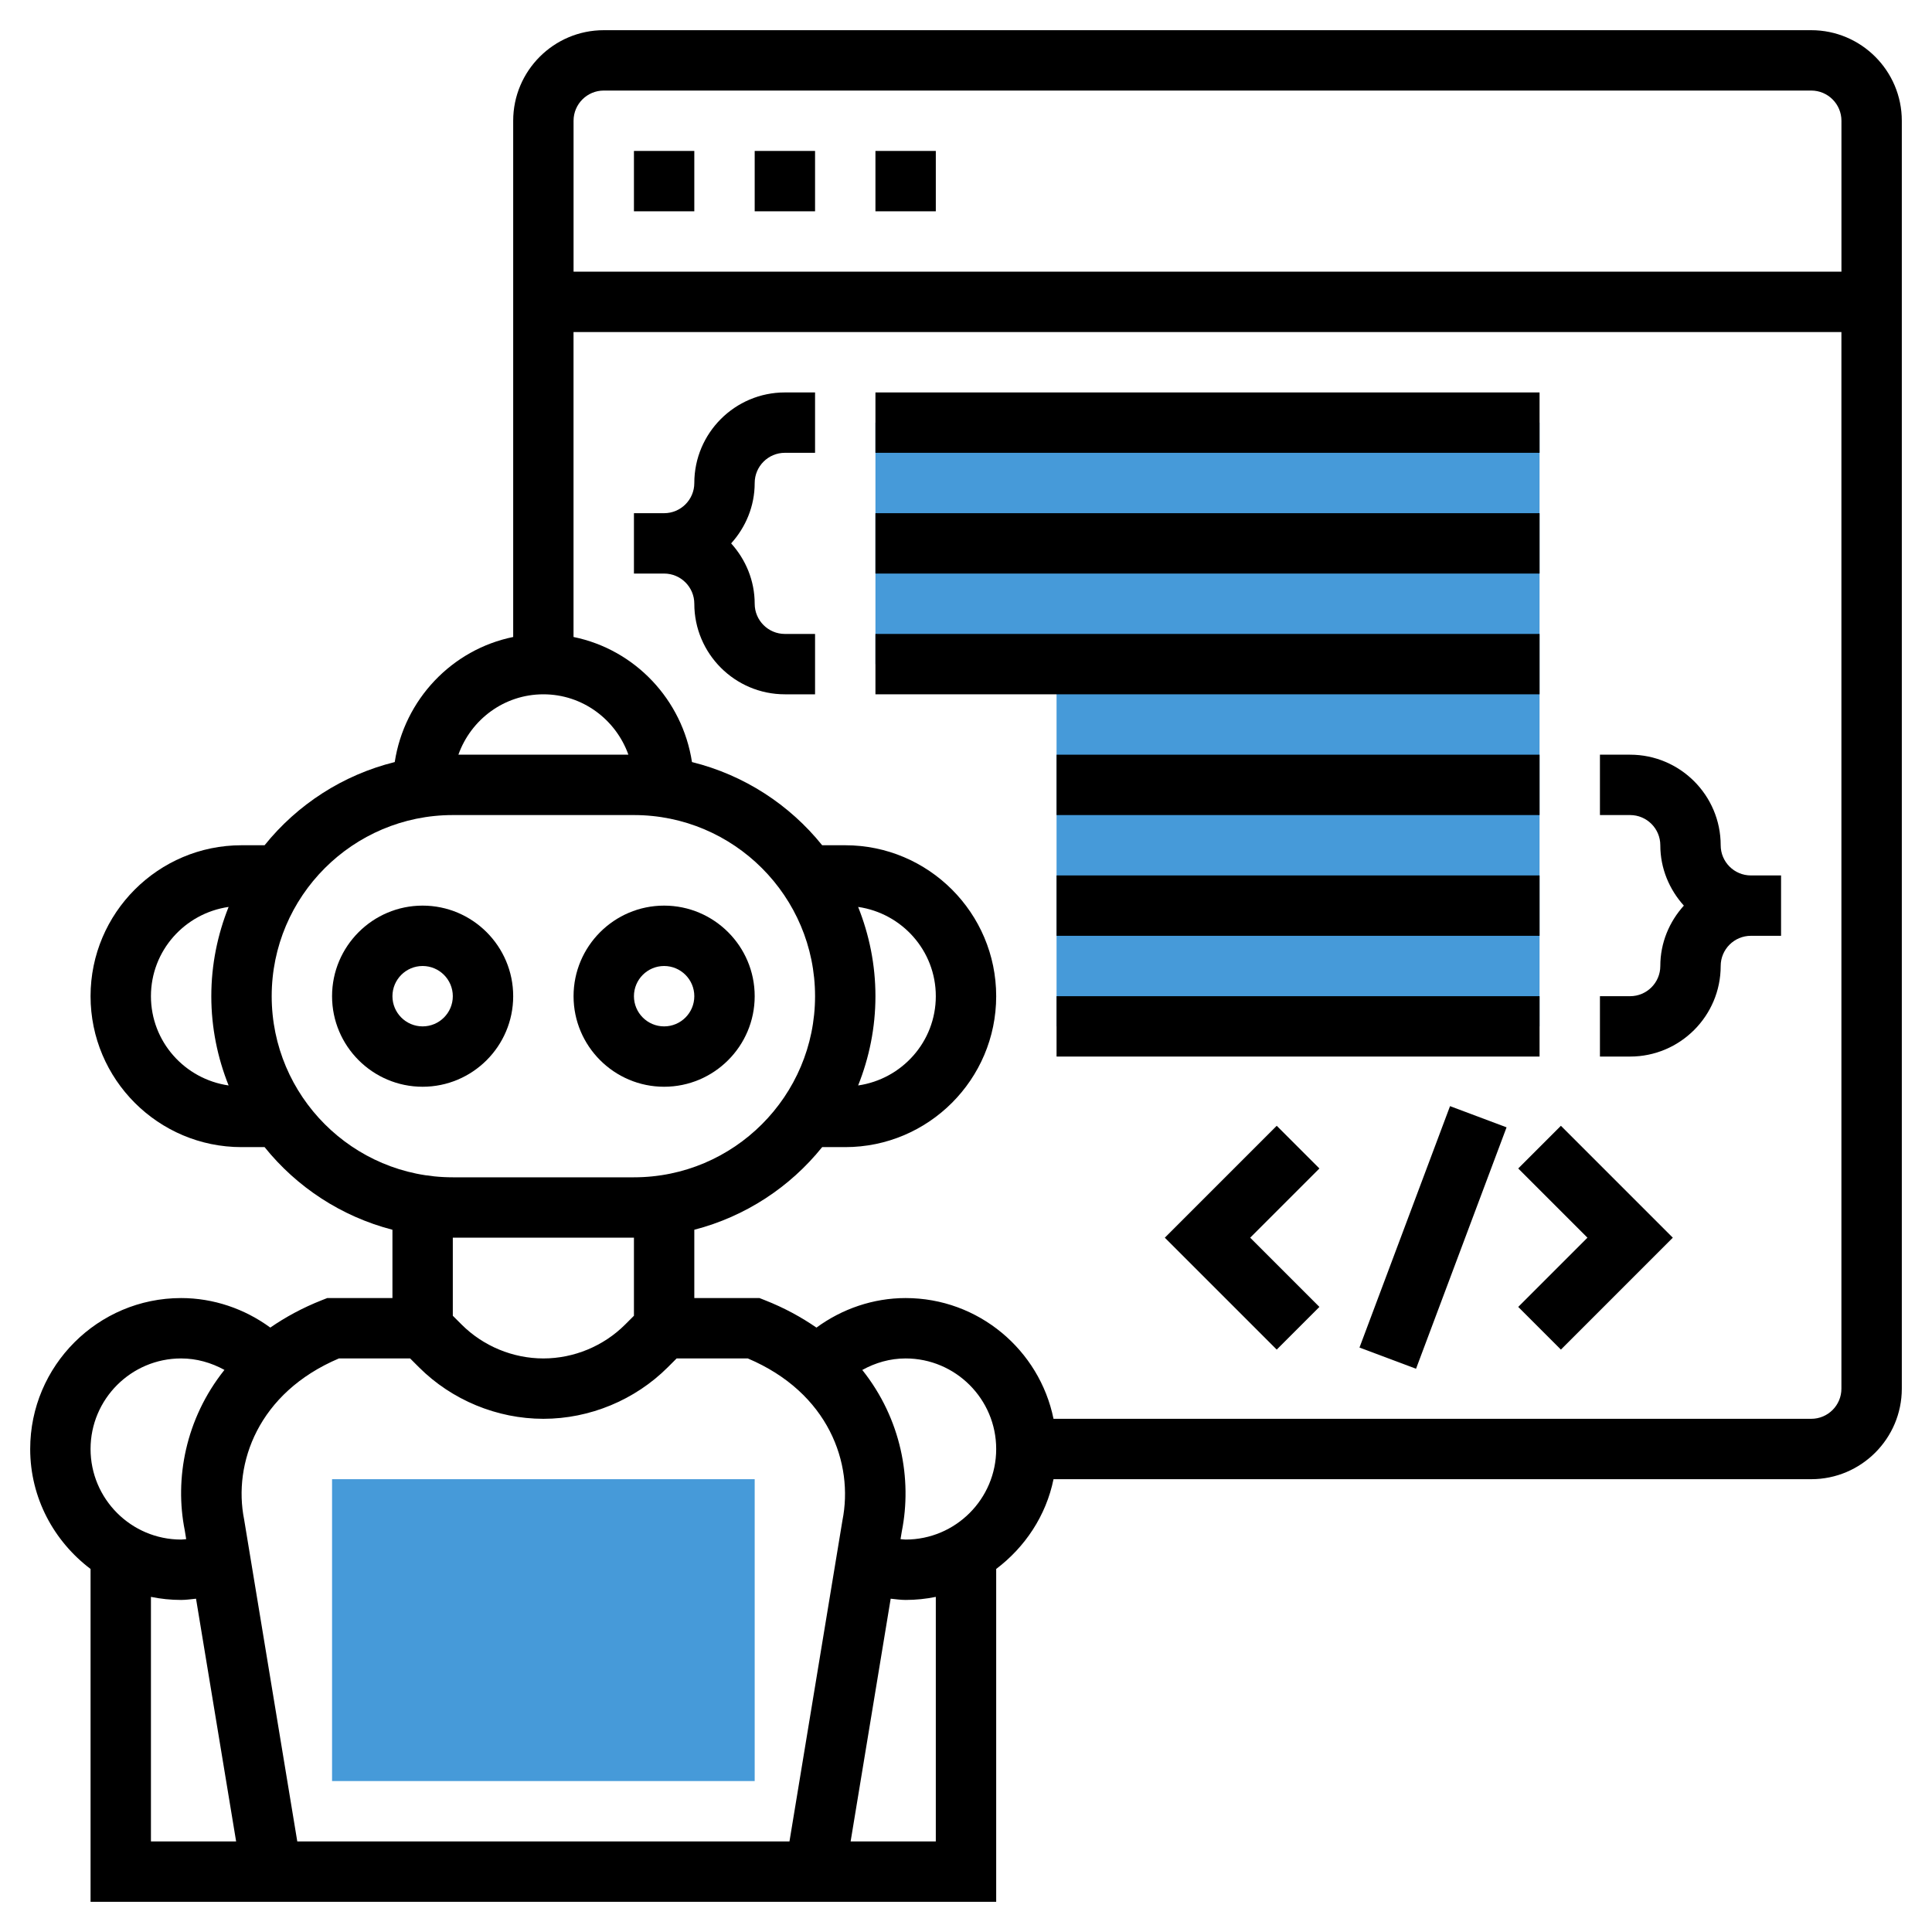 <svg width="118" height="118" viewBox="0 0 118 118" fill="none" xmlns="http://www.w3.org/2000/svg">
<path d="M53.469 25.812V40.562H64.531V62.688H94.031V40.562V25.812H53.469Z" fill="#469AD9"/>
<path d="M40.562 66.375C43.612 66.375 46.094 63.893 46.094 60.844C46.094 57.794 43.612 55.312 40.562 55.312C37.513 55.312 35.031 57.794 35.031 60.844C35.031 63.893 37.513 66.375 40.562 66.375ZM40.562 59C41.58 59 42.406 59.828 42.406 60.844C42.406 61.861 41.58 62.688 40.562 62.688C39.545 62.688 38.719 61.861 38.719 60.844C38.719 59.828 39.545 59 40.562 59Z" fill="black"/>
<path d="M31.344 60.844C31.344 57.794 28.862 55.312 25.812 55.312C22.763 55.312 20.281 57.794 20.281 60.844C20.281 63.893 22.763 66.375 25.812 66.375C28.862 66.375 31.344 63.893 31.344 60.844ZM25.812 62.688C24.795 62.688 23.969 61.861 23.969 60.844C23.969 59.828 24.795 59 25.812 59C26.83 59 27.656 59.828 27.656 60.844C27.656 61.861 26.83 62.688 25.812 62.688Z" fill="black"/>
<path d="M110.625 1.844H36.875C33.825 1.844 31.344 4.325 31.344 7.375V38.905C27.592 39.67 24.695 42.731 24.109 46.544C20.93 47.333 18.154 49.145 16.16 51.625H14.75C9.667 51.625 5.531 55.761 5.531 60.844C5.531 65.927 9.667 70.062 14.75 70.062H16.16C18.124 72.505 20.847 74.301 23.969 75.109V79.281H19.988L19.662 79.409C18.473 79.877 17.433 80.447 16.509 81.084C14.938 79.934 13.034 79.281 11.062 79.281C5.979 79.281 1.844 83.417 1.844 88.5C1.844 91.5 3.306 94.144 5.531 95.827V116.156H60.844V95.827C62.601 94.498 63.89 92.578 64.345 90.344H110.625C113.675 90.344 116.156 87.862 116.156 84.812V7.375C116.156 4.325 113.675 1.844 110.625 1.844ZM36.875 5.531H110.625C111.643 5.531 112.469 6.359 112.469 7.375V16.594H35.031V7.375C35.031 6.359 35.857 5.531 36.875 5.531ZM33.188 42.406C35.588 42.406 37.616 43.953 38.38 46.094H27.997C28.759 43.953 30.787 42.406 33.188 42.406ZM9.219 60.844C9.219 58.063 11.287 55.779 13.963 55.392C13.288 57.081 12.906 58.917 12.906 60.844C12.906 62.77 13.288 64.607 13.963 66.296C11.287 65.909 9.219 63.624 9.219 60.844ZM16.594 60.844C16.594 54.743 21.555 49.781 27.656 49.781H38.719C44.82 49.781 49.781 54.743 49.781 60.844C49.781 66.945 44.82 71.906 38.719 71.906H27.656C21.555 71.906 16.594 66.945 16.594 60.844ZM52.412 55.392C55.088 55.779 57.156 58.063 57.156 60.844C57.156 63.624 55.088 65.909 52.412 66.296C53.087 64.607 53.469 62.77 53.469 60.844C53.469 58.917 53.087 57.081 52.412 55.392ZM38.719 75.594V80.362L38.178 80.902C36.864 82.216 35.046 82.969 33.188 82.969C31.329 82.969 29.511 82.216 28.197 80.902L27.656 80.362V75.594H38.719ZM20.7 82.969H25.049L25.589 83.509C27.59 85.509 30.359 86.656 33.188 86.656C36.016 86.656 38.785 85.509 40.786 83.509L41.326 82.969H45.675C50.613 85.063 52.149 89.387 51.453 92.864L48.218 112.469H18.157L14.91 92.803C14.226 89.385 15.762 85.063 20.7 82.969ZM11.062 82.969C12.012 82.969 12.904 83.229 13.708 83.669C11.319 86.662 10.657 90.336 11.284 93.465L11.372 94.005C11.269 94.011 11.168 94.031 11.062 94.031C8.013 94.031 5.531 91.55 5.531 88.5C5.531 85.45 8.013 82.969 11.062 82.969ZM9.219 97.532C9.814 97.654 10.432 97.719 11.062 97.719C11.37 97.719 11.671 97.673 11.973 97.643L14.422 112.469H9.219V97.532ZM57.156 112.469H51.953L54.4 97.643C54.704 97.673 55.005 97.719 55.312 97.719C55.943 97.719 56.561 97.654 57.156 97.532V112.469ZM55.312 94.031C55.207 94.031 55.106 94.011 55.001 94.005L55.08 93.528C55.714 90.36 55.056 86.671 52.665 83.673C53.469 83.229 54.363 82.969 55.312 82.969C58.362 82.969 60.844 85.45 60.844 88.5C60.844 91.55 58.362 94.031 55.312 94.031ZM110.625 86.656H64.345C63.488 82.454 59.765 79.281 55.312 79.281C53.343 79.281 51.437 79.934 49.866 81.086C48.942 80.448 47.903 79.877 46.713 79.41L46.387 79.281H42.406V75.109C45.528 74.301 48.251 72.505 50.215 70.062H51.625C56.708 70.062 60.844 65.927 60.844 60.844C60.844 55.761 56.708 51.625 51.625 51.625H50.215C48.221 49.145 45.445 47.333 42.264 46.544C41.678 42.731 38.781 39.67 35.029 38.905V20.281H112.467V84.812C112.469 85.83 111.643 86.656 110.625 86.656Z" fill="black"/>
<path d="M46.094 9.219H49.781V12.906H46.094V9.219Z" fill="black"/>
<path d="M53.469 9.219H57.156V12.906H53.469V9.219Z" fill="black"/>
<path d="M38.719 9.219H42.406V12.906H38.719V9.219Z" fill="black"/>
<path d="M42.406 29.5C42.406 30.516 41.58 31.344 40.562 31.344H38.719V35.031H40.562C41.58 35.031 42.406 35.859 42.406 36.875C42.406 39.925 44.888 42.406 47.938 42.406H49.781V38.719H47.938C46.92 38.719 46.094 37.891 46.094 36.875C46.094 35.453 45.539 34.168 44.656 33.188C45.541 32.207 46.094 30.922 46.094 29.5C46.094 28.484 46.92 27.656 47.938 27.656H49.781V23.969H47.938C44.888 23.969 42.406 26.45 42.406 29.5Z" fill="black"/>
<path d="M105.094 51.625C105.094 48.575 102.612 46.094 99.562 46.094H97.719V49.781H99.562C100.58 49.781 101.406 50.609 101.406 51.625C101.406 53.047 101.961 54.332 102.844 55.312C101.959 56.293 101.406 57.578 101.406 59C101.406 60.016 100.58 60.844 99.562 60.844H97.719V64.531H99.562C102.612 64.531 105.094 62.05 105.094 59C105.094 57.984 105.92 57.156 106.938 57.156H108.781V53.469H106.938C105.92 53.469 105.094 52.641 105.094 51.625Z" fill="black"/>
<path d="M53.469 23.969H94.031V27.656H53.469V23.969Z" fill="black"/>
<path d="M53.469 31.344H94.031V35.031H53.469V31.344Z" fill="black"/>
<path d="M53.469 38.719H94.031V42.406H53.469V38.719Z" fill="black"/>
<path d="M64.531 46.094H94.031V49.781H64.531V46.094Z" fill="black"/>
<path d="M64.531 53.469H94.031V57.156H64.531V53.469Z" fill="black"/>
<path d="M64.531 60.844H94.031V64.531H64.531V60.844Z" fill="black"/>
<path d="M83.033 82.304L88.563 67.559L92.016 68.854L86.487 83.599L83.033 82.304Z" fill="black"/>
<path d="M92.728 71.366L96.956 75.594L92.728 79.822L95.335 82.429L102.17 75.594L95.335 68.759L92.728 71.366Z" fill="black"/>
<path d="M77.978 68.759L71.143 75.594L77.978 82.429L80.585 79.822L76.357 75.594L80.585 71.366L77.978 68.759Z" fill="black"/>
<path d="M46.094 108.781H20.281V90.344H46.094V108.781Z" fill="#469AD9"/>
</svg>
